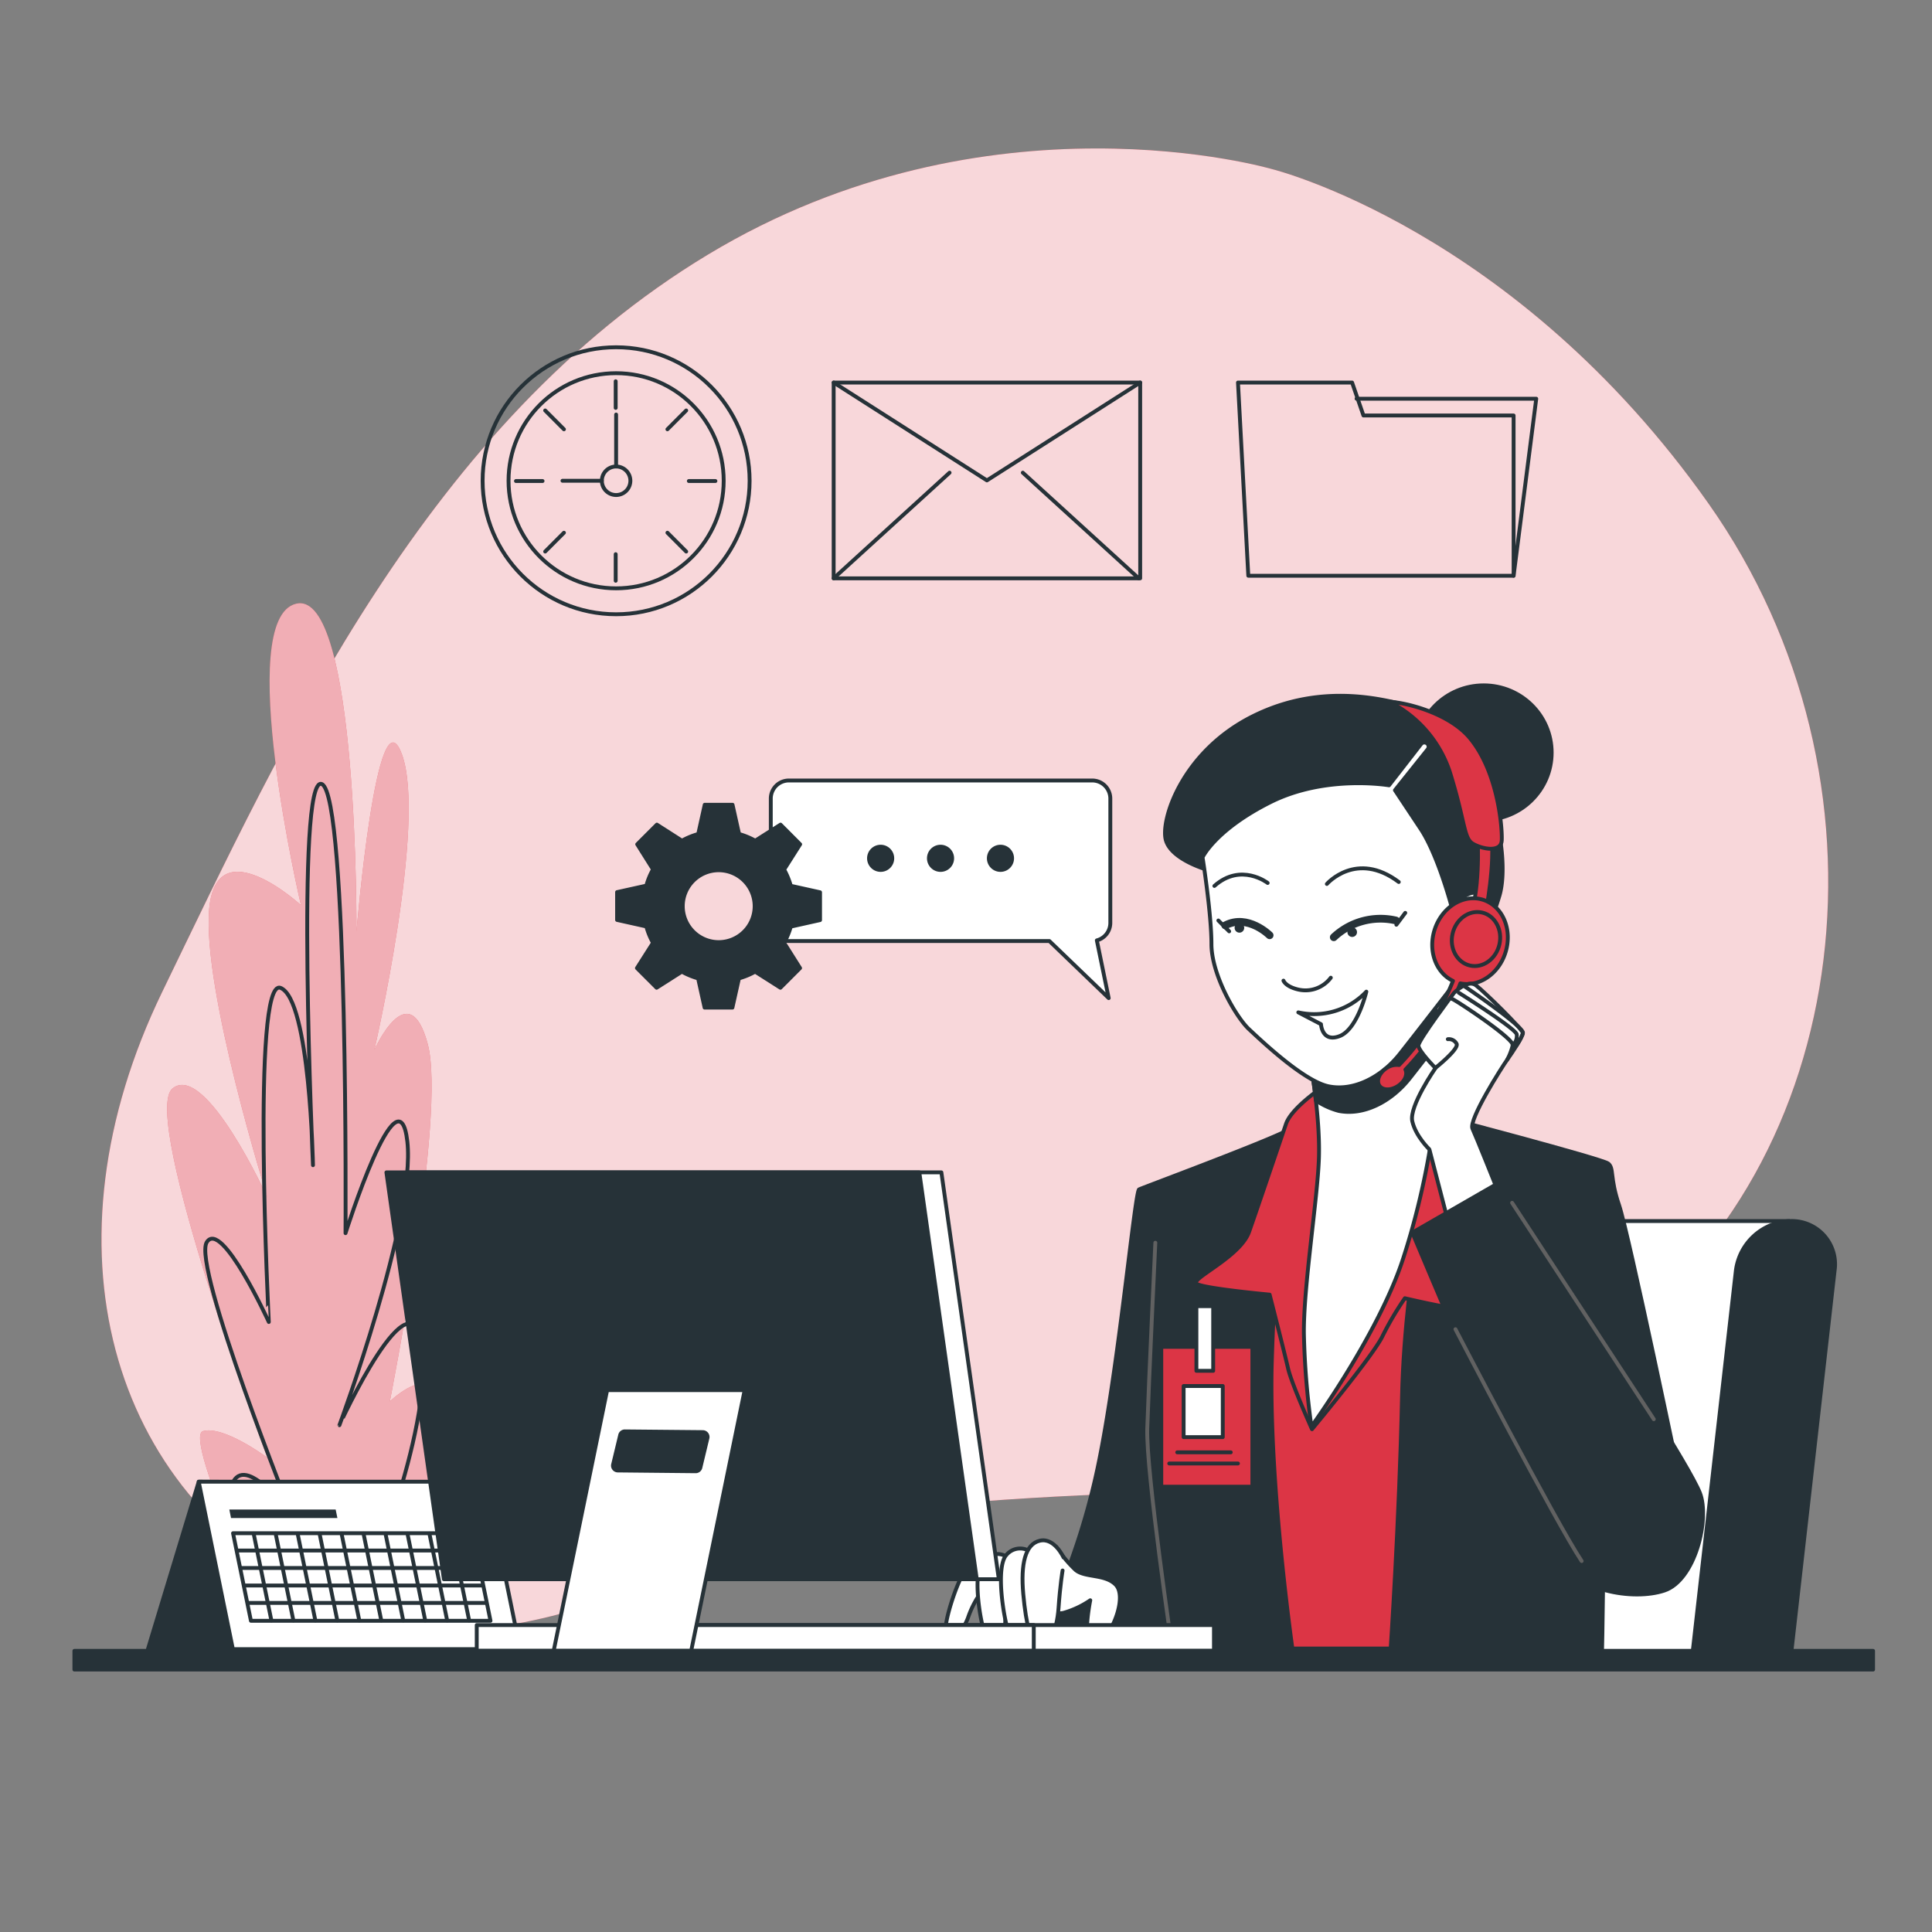 
<svg class="animated" id="freepik_stories-admin" xmlns="http://www.w3.org/2000/svg" viewBox="0 0 500 500" version="1.1" xmlns:xlink="http://www.w3.org/1999/xlink" xmlns:svgjs="http://svgjs.com/svgjs"><rect x="0" y="0" width="500" height="500" fill="#808080" stroke="none"/><g id="freepik--background-simple--inject-2" class="animable" style="transform-origin: 249.703px 230.021px;"><path d="M329.22,43.77s-73.45-21.63-146,22.12S73.73,191.21,42,256.67,27.85,386.24,82.82,413.17s92.77-18.6,170.17-24.54,98.14,3.72,162.63-41.6,76.76-145.46,26.59-216.64S329.22,43.77,329.22,43.77Z" style="fill: #DC3545; transform-origin: 249.703px 230.021px;" id="elyokqpi0w64" class="animable"></path><g id="elfj1z6mf0dvw"><path d="M329.22,43.77s-73.45-21.63-146,22.12S73.73,191.21,42,256.67,27.85,386.24,82.82,413.17s92.77-18.6,170.17-24.54,98.14,3.72,162.63-41.6,76.76-145.46,26.59-216.64S329.22,43.77,329.22,43.77Z" style="fill: rgb(255, 255, 255); opacity: 0.8; transform-origin: 249.703px 230.021px;" class="animable" id="elohr7xt5xbiq"></path></g></g><g id="freepik--Plants--inject-2" class="animable" style="transform-origin: 78.935px 293.06px;"><path d="M71.93,424.65s-24.77-52.76-19.39-54.28,16.66,6.88,16.66,6.88-33.1-88.7-24.53-95.58S69.24,310,69.24,310,52.15,255.67,54.16,235s23.72-.76,23.72-.76-17.39-74.17-1.24-78,15.61,84.87,15.61,84.87,5.3-63.47,11.77-45.88-7.13,76.46-7.13,76.46,8.87-19.88,13.8-1.53-9.8,92.52-9.8,92.52,12.52-12.23,13.69,3.06-25.92,62.7-25.92,62.7L73.33,430Z" style="fill: #DC3545; transform-origin: 78.935px 293.06px;" id="elydukhf29ji" class="animable"></path><g id="elsgimfg3b0uo"><path d="M71.93,424.65s-24.77-52.76-19.39-54.28,16.66,6.88,16.66,6.88-33.1-88.7-24.53-95.58S69.24,310,69.24,310,52.15,255.67,54.16,235s23.72-.76,23.72-.76-17.39-74.17-1.24-78,15.61,84.87,15.61,84.87,5.3-63.47,11.77-45.88-7.13,76.46-7.13,76.46,8.87-19.88,13.8-1.53-9.8,92.52-9.8,92.52,12.52-12.23,13.69,3.06-25.92,62.7-25.92,62.7L73.33,430Z" style="fill: rgb(255, 255, 255); opacity: 0.6; transform-origin: 78.935px 293.06px;" class="animable" id="el42oh10zb8qx"></path></g><path d="M77.21,427s-20.64-36.7-16.82-43.59,15.29,9.18,15.29,9.18-26-65-22.17-71.11,16.06,20.65,16.06,20.65S65,252.62,72.62,255.67,81,301.55,81,301.55s-4.58-101.69,2.3-98.63,6.12,116.22,6.12,116.22,13.76-43.59,16-23.71-17.58,73.41-17.58,73.41S107,326.78,109.33,349,94,412.42,94,412.42s6.88-16.82,6.88-7.65-5.35,20.65-5.35,20.65" style="fill: none; stroke: rgb(38, 50, 56); stroke-linecap: round; stroke-linejoin: round; transform-origin: 81.333px 314.926px;" id="elwssirl1dr6d" class="animable"></path></g><g id="freepik--Calendar--inject-2" class="animable" style="transform-origin: 86.43px 405.16px;"><polygon points="51.43 383.46 38.26 426.86 73.93 426.86 87.5 383.69 51.43 383.46" style="fill: rgb(38, 50, 56); stroke: rgb(38, 50, 56); stroke-linecap: round; stroke-linejoin: round; transform-origin: 62.88px 405.16px;" id="el8pvsu2dyhwe" class="animable"></polygon><polygon points="134.6 426.79 60.27 426.79 51.43 383.46 125.76 383.46 134.6 426.79" style="fill: rgb(255, 255, 255); stroke: rgb(38, 50, 56); stroke-linecap: round; stroke-linejoin: round; transform-origin: 93.015px 405.125px;" id="elqq2jyvd6kzd" class="animable"></polygon><polygon points="126.94 419.46 64.94 419.46 60.31 396.79 122.31 396.79 126.94 419.46" style="fill: none; stroke: rgb(38, 50, 56); stroke-linecap: round; stroke-linejoin: round; transform-origin: 93.625px 408.125px;" id="el4r1zyo5vdk" class="animable"></polygon><line x1="65.64" y1="396.88" x2="70.23" y2="419.36" style="fill: none; stroke: rgb(38, 50, 56); stroke-linecap: round; stroke-linejoin: round; transform-origin: 67.935px 408.12px;" id="eljmi0q780e4n" class="animable"></line><line x1="71.33" y1="396.88" x2="75.92" y2="419.36" style="fill: none; stroke: rgb(38, 50, 56); stroke-linecap: round; stroke-linejoin: round; transform-origin: 73.625px 408.12px;" id="el7id5iwh9w09" class="animable"></line><line x1="77.02" y1="396.88" x2="81.61" y2="419.36" style="fill: none; stroke: rgb(38, 50, 56); stroke-linecap: round; stroke-linejoin: round; transform-origin: 79.315px 408.12px;" id="el323g2atsvkj" class="animable"></line><line x1="82.7" y1="396.88" x2="87.29" y2="419.36" style="fill: none; stroke: rgb(38, 50, 56); stroke-linecap: round; stroke-linejoin: round; transform-origin: 84.995px 408.12px;" id="elurk255me559" class="animable"></line><line x1="88.39" y1="396.88" x2="92.98" y2="419.36" style="fill: none; stroke: rgb(38, 50, 56); stroke-linecap: round; stroke-linejoin: round; transform-origin: 90.685px 408.12px;" id="elcmalkmestnv" class="animable"></line><line x1="94.08" y1="396.88" x2="98.67" y2="419.36" style="fill: none; stroke: rgb(38, 50, 56); stroke-linecap: round; stroke-linejoin: round; transform-origin: 96.375px 408.12px;" id="elwuuvwf3diri" class="animable"></line><line x1="99.76" y1="396.88" x2="104.35" y2="419.36" style="fill: none; stroke: rgb(38, 50, 56); stroke-linecap: round; stroke-linejoin: round; transform-origin: 102.055px 408.12px;" id="el52oxk939p8" class="animable"></line><line x1="105.45" y1="396.88" x2="110.04" y2="419.36" style="fill: none; stroke: rgb(38, 50, 56); stroke-linecap: round; stroke-linejoin: round; transform-origin: 107.745px 408.12px;" id="elgv2db6zgjn6" class="animable"></line><line x1="111.13" y1="396.88" x2="115.72" y2="419.36" style="fill: none; stroke: rgb(38, 50, 56); stroke-linecap: round; stroke-linejoin: round; transform-origin: 113.425px 408.12px;" id="eljgaytpi8wk" class="animable"></line><line x1="116.82" y1="396.88" x2="121.41" y2="419.36" style="fill: none; stroke: rgb(38, 50, 56); stroke-linecap: round; stroke-linejoin: round; transform-origin: 119.115px 408.12px;" id="elgm2zjkyjyag" class="animable"></line><line x1="61.37" y1="401.27" x2="123.02" y2="401.27" style="fill: none; stroke: rgb(38, 50, 56); stroke-linecap: round; stroke-linejoin: round; transform-origin: 92.195px 401.27px;" id="elpgtxm6brt6q" class="animable"></line><line x1="62.29" y1="405.79" x2="123.94" y2="405.79" style="fill: none; stroke: rgb(38, 50, 56); stroke-linecap: round; stroke-linejoin: round; transform-origin: 93.115px 405.79px;" id="el4xlgz0uskgq" class="animable"></line><line x1="63.22" y1="410.32" x2="124.86" y2="410.32" style="fill: none; stroke: rgb(38, 50, 56); stroke-linecap: round; stroke-linejoin: round; transform-origin: 94.04px 410.32px;" id="el7b47qh1cxo" class="animable"></line><line x1="64.14" y1="414.84" x2="125.79" y2="414.84" style="fill: none; stroke: rgb(38, 50, 56); stroke-linecap: round; stroke-linejoin: round; transform-origin: 94.965px 414.84px;" id="elcrbc1uxjb4a" class="animable"></line><polygon points="87.32 392.87 59.79 392.87 59.35 390.67 86.87 390.67 87.32 392.87" style="fill: rgb(38, 50, 56); transform-origin: 73.335px 391.77px;" id="el20kqrmcf27g" class="animable"></polygon></g><g id="freepik--Character--inject-2" class="animable" style="transform-origin: 359.788px 302.99px;"><path d="M463,316H373.34a17.69,17.69,0,0,0-17.12,15.38l-11,97.23h105Z" style="fill: rgb(255, 255, 255); stroke: rgb(38, 50, 56); stroke-linecap: round; stroke-linejoin: round; transform-origin: 404.11px 372.305px;" id="el5k9b0hq30eo" class="animable"></path><path d="M463.47,316h0a14.69,14.69,0,0,0-14.22,12.78l-11.31,99.83h25.54l11.32-99.83A11.18,11.18,0,0,0,463.47,316Z" style="fill: rgb(38, 50, 56); stroke: rgb(38, 50, 56); stroke-linecap: round; stroke-linejoin: round; transform-origin: 456.428px 372.303px;" id="el8fve71dqrcl" class="animable"></path><path d="M344.29,286.79A98.34,98.34,0,0,1,324,297.93c-12.73,5.3-17.85,6.9-17.85,6.9l3.53,121.8H402.1s-11.85-76.37-11.85-102S391.31,294,391.31,294l-30.4-7.78Z" style="fill: #DC3545; stroke: rgb(38, 50, 56); stroke-linecap: round; stroke-linejoin: round; transform-origin: 354.125px 356.425px;" id="eljjoewee9iwd" class="animable"></path><path d="M334.21,291.92a554,554,0,0,0-5.12,62.4c-.53,31.29,5.48,73,5.48,73H266.86a183,183,0,0,0,17.87-50.7c5-25.33,9-68.27,10.06-68.8S331.74,294,334.21,291.92Z" style="fill: rgb(38, 50, 56); stroke: rgb(38, 50, 56); stroke-linecap: round; stroke-linejoin: round; transform-origin: 300.715px 359.62px;" id="elfb4dcyw0h5q" class="animable"></path><path d="M303.46,427.33s-6.9-46.67-6.55-57.63S299,321.62,299,321.62" style="fill: none; stroke: rgb(97, 97, 97); stroke-linecap: round; stroke-linejoin: round; transform-origin: 300.179px 374.475px;" id="eljvlop7l37f" class="animable"></path><path d="M372.22,288.74s-8.66,39.77-9.37,72.48-3,66.29-3,66.29h54.75s.71-29.88,0-40.13-.71-8.13-.71-8.13l21.22,5.48s-13.62-65.59-16.09-72.83-1.24-9.55-2.83-10.79S372.22,288.74,372.22,288.74Z" style="fill: rgb(38, 50, 56); stroke: rgb(38, 50, 56); stroke-linecap: round; stroke-linejoin: round; transform-origin: 397.48px 358.125px;" id="el3u7y8jiywei" class="animable"></path><path d="M273.33,400.29a33.53,33.53,0,0,0,5,6c2.43,2.08,7.64,1,10.41,3.84s-.26,11.51-3.76,14.54c-6,5.17-2.82-10.52-2.82-10.52a23.73,23.73,0,0,1-6.92,3.25c-3.4.78-12.15-1.88-15.08-2s-7-.68-8.56-3.94,8.12-7.19,12.42-8.75A63,63,0,0,1,273.33,400.29Z" style="fill: rgb(255, 255, 255); stroke: rgb(38, 50, 56); stroke-linecap: round; stroke-linejoin: round; transform-origin: 270.626px 413.003px;" id="el9c40vbnzpur" class="animable"></path><path d="M254.81,404.89a4.9,4.9,0,0,0-5.11,1.7c-2,2.63-6,14.51-4.83,16.8s4.2-.92,5.64-4.69a25.31,25.31,0,0,1,2.44-5.19s1.58.77,2.69-1.29S257.87,407.07,254.81,404.89Z" style="fill: rgb(255, 255, 255); stroke: rgb(38, 50, 56); stroke-linecap: round; stroke-linejoin: round; transform-origin: 250.725px 414.441px;" id="ellca5s4zayxo" class="animable"></path><path d="M260.47,402.82a4.84,4.84,0,0,0-6.05,1c-2.81,3-.88,15.61.61,19.47s4.31,3.38,4.73,1,.9-14.25,1.05-17A14.2,14.2,0,0,0,260.47,402.82Z" style="fill: rgb(255, 255, 255); stroke: rgb(38, 50, 56); stroke-linecap: round; stroke-linejoin: round; transform-origin: 256.922px 414.154px;" id="el2s5ok3x6swh" class="animable"></path><path d="M266.47,401.46a4.62,4.62,0,0,0-6.05,1c-2.79,3.17-.73,16.51.8,20.61s4.35,3.62,4.75,1.07.76-15.08.88-18A16.14,16.14,0,0,0,266.47,401.46Z" style="fill: rgb(255, 255, 255); stroke: rgb(38, 50, 56); stroke-linecap: round; stroke-linejoin: round; transform-origin: 262.963px 413.427px;" id="elr3qcwq7v9f" class="animable"></path><path d="M275.25,403.08s-2.33-5.21-6.13-4.35-5,6-4.3,13.8,2.16,14,4.28,14.22,4.43-4.49,4.85-10.58,1.05-9.73,1.05-9.73" style="fill: rgb(255, 255, 255); stroke: rgb(38, 50, 56); stroke-linecap: round; stroke-linejoin: round; transform-origin: 269.94px 412.696px;" id="el5ccmr9k0bg6" class="animable"></path><rect x="300.54" y="348.57" width="23.57" height="36.18" style="fill: #DC3545; stroke: rgb(38, 50, 56); stroke-linecap: round; stroke-linejoin: round; transform-origin: 312.325px 366.66px;" id="el006v22w5ju1bh" class="animable"></rect><rect x="309.63" y="338.03" width="4.34" height="16.74" style="fill: rgb(255, 255, 255); stroke: rgb(38, 50, 56); stroke-linecap: round; stroke-linejoin: round; transform-origin: 311.8px 346.4px;" id="el9b7uvnc8zyb" class="animable"></rect><rect x="306.32" y="358.7" width="10.13" height="13.23" style="fill: rgb(255, 255, 255); stroke: rgb(38, 50, 56); stroke-linecap: round; stroke-linejoin: round; transform-origin: 311.385px 365.315px;" id="elmc0sfmuz1pd" class="animable"></rect><line x1="304.67" y1="375.86" x2="318.52" y2="375.86" style="fill: none; stroke: rgb(38, 50, 56); stroke-linecap: round; stroke-linejoin: round; transform-origin: 311.595px 375.86px;" id="ely36u96aqgn" class="animable"></line><line x1="302.6" y1="378.75" x2="320.38" y2="378.75" style="fill: none; stroke: rgb(38, 50, 56); stroke-linecap: round; stroke-linejoin: round; transform-origin: 311.49px 378.75px;" id="ellhiw2nzi0jq" class="animable"></line><path d="M341.82,281.67s-7.61,5.12-9,9.19-7.25,21.39-9.55,27.93-15.38,12.2-13.61,13.44,18.92,2.82,18.92,2.82,3.89,15.21,4.77,19.1,6.19,15.73,6.19,15.73,15.73-18.92,18.21-24a80.08,80.08,0,0,1,5.83-9.9s6.72,1.59,11,2.3,15.91,1.76,15.38-.18-6.36-10.43-8.66-18.74-.89-26.52-3.71-33.59-9-8.13-11.14-8.66S345,278.66,341.82,281.67Z" style="fill: #DC3545; stroke: rgb(38, 50, 56); stroke-linecap: round; stroke-linejoin: round; transform-origin: 349.737px 323.454px;" id="ellfpxu2vizus" class="animable"></path><path d="M339.34,276.19s2.3,12.9,2,23.33-4.07,33.77-3.89,45.79a204.07,204.07,0,0,0,1.94,23.86s17.33-23.86,23.69-43.31,8.13-36.06,8.13-37.3.35-30.05.35-30.05S353.13,277.78,339.34,276.19Z" style="fill: rgb(255, 255, 255); stroke: rgb(38, 50, 56); stroke-linecap: round; stroke-linejoin: round; transform-origin: 354.502px 313.84px;" id="eluaeuut5mrt" class="animable"></path><path d="M371.37,270.74c.07-6.48.14-12.23.14-12.23s-18.38,19.27-32.17,17.68c0,0,.65,3.63,1.2,8.6a19.09,19.09,0,0,0,5.92,2.71c6.38,1.28,13.53-2.29,18.38-8.42C366.63,276.82,369,273.74,371.37,270.74Z" style="fill: rgb(38, 50, 56); stroke: rgb(38, 50, 56); stroke-linecap: round; stroke-linejoin: round; transform-origin: 355.425px 273.134px;" id="el2cb7wyined4" class="animable"></path><ellipse cx="383.98" cy="194.78" rx="17.59" ry="17.41" style="fill: rgb(38, 50, 56); stroke: rgb(38, 50, 56); stroke-linecap: round; stroke-linejoin: round; transform-origin: 383.98px 194.78px;" id="elayxf6oml2q" class="animable"></ellipse><path d="M312.75,225.2s-9.44-2.56-11-7.66,4.09-23,22.47-32.17,35.24-4.09,42.64-2.05,12.77,5.88,17.62,19.41,5.1,24,3.57,29.1a72.63,72.63,0,0,1-3.32,8.94s-9.44,1-12-2.81-1.53-23-12.51-27.57-31.91-2-37,2.55S312.75,225.2,312.75,225.2Z" style="fill: rgb(38, 50, 56); stroke: rgb(38, 50, 56); stroke-linecap: round; stroke-linejoin: round; transform-origin: 345.193px 210.479px;" id="elzn2kfgzxv0d" class="animable"></path><path d="M311.22,221.88s2.3,14.55,2.3,22.46,6.38,18.9,9.7,22,14.3,13.53,20.68,14.81,13.53-2.3,18.38-8.43,14.3-18.38,14.3-18.38a9.09,9.09,0,0,0,9.7-6.38c2.56-7.41,1.28-15.83-3.06-16.85s-7.4,4.08-7.4,4.08-3.58-13.78-8.17-20.68l-6.64-10,8.47-10.59a1.08,1.08,0,0,0-.22-1.56h0a1.09,1.09,0,0,0-1.49.21l-8.29,10.67s-16.34-2.81-30.64,4.34S311.22,221.88,311.22,221.88Z" style="fill: rgb(255, 255, 255); stroke: rgb(38, 50, 56); stroke-linecap: round; stroke-linejoin: round; transform-origin: 349.405px 236.782px;" id="eljnvtkth5lhp" class="animable"></path><line x1="363.68" y1="236.25" x2="361.38" y2="239.32" style="fill: none; stroke: rgb(38, 50, 56); stroke-linecap: round; stroke-linejoin: round; transform-origin: 362.53px 237.785px;" id="elyqprwp86tns" class="animable"></line><path d="M332.16,253.79s.51,1.53,3.83,2.3a8.21,8.21,0,0,0,8.42-3.06" style="fill: none; stroke: rgb(38, 50, 56); stroke-linecap: round; stroke-linejoin: round; transform-origin: 338.285px 254.667px;" id="elkub4xhwd0qn" class="animable"></path><path d="M336,262a18.61,18.61,0,0,0,17.61-5.36s-2.29,9.7-6.89,11.49-4.85-3.07-4.85-3.07Z" style="fill: none; stroke: rgb(38, 50, 56); stroke-linecap: round; stroke-linejoin: round; transform-origin: 344.805px 262.583px;" id="elcw7lsm9a1y" class="animable"></path><path d="M345.18,242.56a17.64,17.64,0,0,1,16.08-4.34" style="fill: none; stroke: rgb(38, 50, 56); stroke-linecap: round; stroke-linejoin: round; stroke-width: 2px; transform-origin: 353.22px 240.162px;" id="elqqku48bwb1o" class="animable"></path><path d="M328.58,242.05s-5.61-5.62-11.49-2.56" style="fill: none; stroke: rgb(38, 50, 56); stroke-linecap: round; stroke-linejoin: round; stroke-width: 2px; transform-origin: 322.835px 240.314px;" id="eltdvyziwe8p" class="animable"></path><line x1="315.31" y1="238.22" x2="318.11" y2="241.03" style="fill: none; stroke: rgb(38, 50, 56); stroke-linecap: round; stroke-linejoin: round; transform-origin: 316.71px 239.625px;" id="eluhquqy7h7h" class="animable"></line><path d="M343.39,228.77S351,220,362,228.26" style="fill: none; stroke: rgb(38, 50, 56); stroke-linecap: round; stroke-linejoin: round; transform-origin: 352.695px 226.743px;" id="elwvzfvgncu7h" class="animable"></path><path d="M328.07,228.51s-6.89-5.36-13.79.77" style="fill: none; stroke: rgb(38, 50, 56); stroke-linecap: round; stroke-linejoin: round; transform-origin: 321.175px 227.81px;" id="el1u3il639rd3" class="animable"></path><path d="M351.19,241.19A1.24,1.24,0,1,1,350,240,1.24,1.24,0,0,1,351.19,241.19Z" style="fill: rgb(38, 50, 56); transform-origin: 349.951px 241.239px;" id="elazpkjypyub" class="animable"></path><path d="M322,240.12a1.24,1.24,0,1,1-1.24-1.23A1.24,1.24,0,0,1,322,240.12Z" style="fill: rgb(38, 50, 56); transform-origin: 320.76px 240.13px;" id="eln5fa7yoqoi" class="animable"></path><path d="M382.33,215.22s.88,11.49-1.24,20.15l3.36,1.06s2.65-13.26,1.41-20.68Z" style="fill: #DC3545; stroke: rgb(38, 50, 56); stroke-linecap: round; stroke-linejoin: round; transform-origin: 383.64px 225.825px;" id="eln5215vjq96o" class="animable"></path><path d="M359.49,181.61a31.26,31.26,0,0,1,15.74,18.21c4.06,13.08,3.53,17.15,6,18.56s7.25,2.3,7.42-.88-.93-17.37-8-26.17C375.35,184.63,363.91,181.79,359.49,181.61Z" style="fill: #DC3545; stroke: rgb(38, 50, 56); stroke-linecap: round; stroke-linejoin: round; transform-origin: 374.078px 200.636px;" id="elfh50o7lh3i4" class="animable"></path><path d="M383.73,232.84c-5.09-1.56-10.68,2-12.5,7.91-1.68,5.47.46,11.05,4.8,13.11a66.74,66.74,0,0,1-13.95,21.77,4.73,4.73,0,0,0-3.32.84c-1.82,1.23-2.62,3.24-1.77,4.5s3,1.28,4.83.06,2.48-3,1.9-4.22a67.74,67.74,0,0,0,14.22-22.31c4.86,1,10-2.48,11.71-8.11C391.47,240.47,388.82,234.4,383.73,232.84Z" style="fill: #DC3545; stroke: rgb(38, 50, 56); stroke-linecap: round; stroke-linejoin: round; transform-origin: 373.437px 257.202px;" id="elp6seko9ky8" class="animable"></path><path d="M388.05,244.4c-.86,3.78-4.27,6.24-7.62,5.48s-5.37-4.45-4.51-8.23,4.27-6.24,7.62-5.49S388.91,240.61,388.05,244.4Z" style="fill: #DC3545; stroke: rgb(38, 50, 56); stroke-linecap: round; stroke-linejoin: round; transform-origin: 381.985px 243.022px;" id="elcngso77ybj" class="animable"></path><path d="M387.07,306.77s-4.95-12.37-6-14.67,7.6-15.91,9-17.86,4.06-6,4.06-6.89-10.07-10.79-12.2-12.38-5.65,2-5.65,2-9.19,12.2-9.19,13.61,4.41,5.83,4.41,5.83-6.89,9.9-6,13.79,4.42,7.25,4.42,7.25l4.95,19.09Z" style="fill: rgb(255, 255, 255); stroke: rgb(38, 50, 56); stroke-linecap: round; stroke-linejoin: round; transform-origin: 379.775px 285.552px;" id="elatpz735h3tw" class="animable"></path><path d="M371.51,276.36s6-4.77,5.48-6.18a2.25,2.25,0,0,0-2.29-1.24" style="fill: none; stroke: rgb(38, 50, 56); stroke-linecap: round; stroke-linejoin: round; transform-origin: 374.266px 272.642px;" id="el6wmnnn6kzf3" class="animable"></path><path d="M375.76,258.51c.53,0,16.08,10.25,15.73,12a15.51,15.51,0,0,1-1.41,3.71" style="fill: none; stroke: rgb(38, 50, 56); stroke-linecap: round; stroke-linejoin: round; transform-origin: 383.628px 266.365px;" id="elyk2z7tz59mq" class="animable"></path><path d="M377.53,256.92s14.67,9.19,15,10.78a3.25,3.25,0,0,1-1.06,2.83" style="fill: none; stroke: rgb(38, 50, 56); stroke-linecap: round; stroke-linejoin: round; transform-origin: 385.043px 263.725px;" id="elk5d2qrd3ejs" class="animable"></path><path d="M379.12,255.33s15.38,10.43,15,12a10.89,10.89,0,0,1-1.94,3.53" style="fill: none; stroke: rgb(38, 50, 56); stroke-linecap: round; stroke-linejoin: round; transform-origin: 386.623px 263.095px;" id="elrysbe8ldnz" class="animable"></path><path d="M389.19,305.36,365.5,319s30.76,73.18,36.42,83.08,20.86,12.2,28.82,9.55,11.84-18.56,9.19-25.28S418.18,350.26,409,335.58,389.19,305.36,389.19,305.36Z" style="fill: rgb(38, 50, 56); stroke: rgb(38, 50, 56); stroke-linecap: round; stroke-linejoin: round; transform-origin: 403.129px 359.004px;" id="el4se8ogqw3n9" class="animable"></path><path d="M376.67,344s26,50,32.66,60" style="fill: none; stroke: rgb(97, 97, 97); stroke-linecap: round; stroke-linejoin: round; transform-origin: 393px 374px;" id="el1qbbva48pnrh" class="animable"></path><line x1="391.33" y1="311.29" x2="428" y2="367.29" style="fill: none; stroke: rgb(97, 97, 97); stroke-linecap: round; stroke-linejoin: round; transform-origin: 409.665px 339.29px;" id="elnd9m7l0a68f" class="animable"></line></g><g id="freepik--text-balloon--inject-2" class="animable" style="transform-origin: 223.525px 231.38px;"><path d="M287.35,238.86V206.67a4.68,4.68,0,0,0-4.68-4.68H204.16a4.68,4.68,0,0,0-4.68,4.68v32.19a4.68,4.68,0,0,0,4.68,4.68h67.42l15.35,14.77-3.07-14.94A4.68,4.68,0,0,0,287.35,238.86Z" style="fill: rgb(255, 255, 255); stroke: rgb(38, 50, 56); stroke-linecap: round; stroke-linejoin: round; transform-origin: 243.415px 230.15px;" id="el60uzai611dp" class="animable"></path><circle cx="227.91" cy="222.13" r="3.51" style="fill: rgb(38, 50, 56); transform-origin: 227.91px 222.13px;" id="elflhbicay66" class="animable"></circle><circle cx="243.41" cy="222.13" r="3.51" style="fill: rgb(38, 50, 56); transform-origin: 243.41px 222.13px;" id="el2zcqzhrkoz5" class="animable"></circle><circle cx="258.92" cy="222.13" r="3.51" style="fill: rgb(38, 50, 56); transform-origin: 258.92px 222.13px;" id="elqy5i94qtbup" class="animable"></circle><path d="M212.23,238.12v-7.2l-7.57-1.68a19.64,19.64,0,0,0-1.73-4.2l4.15-6.54L202,213.41l-6.54,4.16a18.78,18.78,0,0,0-4.19-1.73l-1.69-7.57h-7.2l-1.68,7.57a18.66,18.66,0,0,0-4.2,1.73L170,213.41l-5.09,5.09L169,225a18.66,18.66,0,0,0-1.73,4.2l-7.57,1.68v7.2l7.57,1.69A18.78,18.78,0,0,0,169,244l-4.16,6.54,5.09,5.09,6.54-4.16a19.17,19.17,0,0,0,4.2,1.74l1.68,7.56h7.2l1.69-7.56a19.29,19.29,0,0,0,4.19-1.74l6.54,4.16,5.09-5.09L202.93,244a19.77,19.77,0,0,0,1.73-4.19ZM186,243.82a9.3,9.3,0,1,1,9.3-9.3A9.3,9.3,0,0,1,186,243.82Z" style="fill: rgb(38, 50, 56); stroke: rgb(38, 50, 56); stroke-linecap: round; stroke-linejoin: round; transform-origin: 185.965px 234.52px;" id="eldiw29da4gcc" class="animable"></path></g><g id="freepik--Device--inject-2" class="animable" style="transform-origin: 252px 367.745px;"><g id="elj1lg82s29ed"><rect x="148.77" y="420.56" width="165.4" height="6.67" style="fill: rgb(255, 255, 255); stroke: rgb(38, 50, 56); stroke-linecap: round; stroke-linejoin: round; transform-origin: 231.47px 423.895px; transform: rotate(180deg);" class="animable" id="els799q5bfq"></rect></g><g id="el0cbfs8d3v76"><rect x="123.38" y="420.56" width="144.16" height="6.67" style="fill: rgb(255, 255, 255); stroke: rgb(38, 50, 56); stroke-linecap: round; stroke-linejoin: round; transform-origin: 195.46px 423.895px; transform: rotate(180deg);" class="animable" id="eluk6tzlnpedb"></rect></g><polygon points="120.58 408.7 258.5 408.7 243.63 303.41 105.71 303.41 120.58 408.7" style="fill: rgb(255, 255, 255); stroke: rgb(38, 50, 56); stroke-linecap: round; stroke-linejoin: round; transform-origin: 182.105px 356.055px;" id="el73syuyzkqsu" class="animable"></polygon><polygon points="114.87 408.7 252.79 408.7 237.92 303.41 100 303.41 114.87 408.7" style="fill: rgb(38, 50, 56); stroke: rgb(38, 50, 56); stroke-linecap: round; stroke-linejoin: round; transform-origin: 176.395px 356.055px;" id="el41rppko0hr4" class="animable"></polygon><path d="M157.13,359.76l-13.84,67.48h35.59l13.84-67.48Zm24.14,20a1.25,1.25,0,0,1-1.23,1l-20.16-.2a1.26,1.26,0,0,1-1.21-1.55l1.82-7.57a1.25,1.25,0,0,1,1.23-1l20.17.19a1.26,1.26,0,0,1,1.2,1.55Z" style="fill: rgb(255, 255, 255); stroke: rgb(38, 50, 56); stroke-linecap: round; stroke-linejoin: round; transform-origin: 168.005px 393.5px;" id="eljgxgao86dzb" class="animable"></path><g id="elpdudf1qtfr"><rect x="19.25" y="427.24" width="465.5" height="4.84" style="fill: rgb(38, 50, 56); stroke: rgb(38, 50, 56); stroke-linecap: round; stroke-linejoin: round; transform-origin: 252px 429.66px; transform: rotate(180deg);" class="animable" id="eltrydgigowbl"></rect></g></g><g id="freepik--Icons--inject-2" class="animable" style="transform-origin: 257.752px 124.42px;"><polygon points="352.86 107.53 349.92 99 320.39 99 323.06 149 391.72 149 391.72 107.53 352.86 107.53" style="fill: none; stroke: rgb(38, 50, 56); stroke-linecap: round; stroke-linejoin: round; transform-origin: 356.055px 124px;" id="elg3cwxaofxug" class="animable"></polygon><polyline points="391.72 149 397.58 103.19 351.08 103.19" style="fill: none; stroke: rgb(38, 50, 56); stroke-linecap: round; stroke-linejoin: round; transform-origin: 374.33px 126.095px;" id="el4kq6kec2h37" class="animable"></polyline><g id="elod3koi7mutd"><circle cx="159.45" cy="124.42" r="34.55" style="fill: none; stroke: rgb(38, 50, 56); stroke-linecap: round; stroke-linejoin: round; transform-origin: 159.45px 124.42px; transform: rotate(-76.8deg);" class="animable" id="elaf8xd0azo2n"></circle></g><g id="elnovtwx6avk"><circle cx="159.45" cy="124.42" r="27.84" style="fill: none; stroke: rgb(38, 50, 56); stroke-linecap: round; stroke-linejoin: round; transform-origin: 159.45px 124.42px; transform: rotate(-76.55deg);" class="animable" id="eleapayar7qp"></circle></g><path d="M163.14,124.42a3.69,3.69,0,1,1-3.69-3.69A3.69,3.69,0,0,1,163.14,124.42Z" style="fill: none; stroke: rgb(38, 50, 56); stroke-linecap: round; stroke-linejoin: round; transform-origin: 159.45px 124.42px;" id="elfgm53o1tr5f" class="animable"></path><line x1="159.34" y1="98.67" x2="159.34" y2="105.56" style="fill: none; stroke: rgb(38, 50, 56); stroke-linecap: round; stroke-linejoin: round; transform-origin: 159.34px 102.115px;" id="elf35o32gbph9" class="animable"></line><line x1="159.34" y1="143.42" x2="159.34" y2="150.3" style="fill: none; stroke: rgb(38, 50, 56); stroke-linecap: round; stroke-linejoin: round; transform-origin: 159.34px 146.86px;" id="el0gvb2a9gsm25" class="animable"></line><line x1="141.09" y1="106.23" x2="145.95" y2="111.1" style="fill: none; stroke: rgb(38, 50, 56); stroke-linecap: round; stroke-linejoin: round; transform-origin: 143.52px 108.665px;" id="el23acxhyinb3i" class="animable"></line><line x1="172.73" y1="137.87" x2="177.59" y2="142.74" style="fill: none; stroke: rgb(38, 50, 56); stroke-linecap: round; stroke-linejoin: round; transform-origin: 175.16px 140.305px;" id="elyim3k3sojl" class="animable"></line><line x1="133.53" y1="124.49" x2="140.41" y2="124.49" style="fill: none; stroke: rgb(38, 50, 56); stroke-linecap: round; stroke-linejoin: round; transform-origin: 136.97px 124.49px;" id="els6y3m8i8v4c" class="animable"></line><line x1="178.27" y1="124.49" x2="185.15" y2="124.49" style="fill: none; stroke: rgb(38, 50, 56); stroke-linecap: round; stroke-linejoin: round; transform-origin: 181.71px 124.49px;" id="elheyf3ey8bor" class="animable"></line><line x1="141.09" y1="142.74" x2="145.95" y2="137.87" style="fill: none; stroke: rgb(38, 50, 56); stroke-linecap: round; stroke-linejoin: round; transform-origin: 143.52px 140.305px;" id="elcyicwbscftf" class="animable"></line><line x1="172.73" y1="111.1" x2="177.59" y2="106.23" style="fill: none; stroke: rgb(38, 50, 56); stroke-linecap: round; stroke-linejoin: round; transform-origin: 175.16px 108.665px;" id="elmviwvhh1pg" class="animable"></line><line x1="155.76" y1="124.42" x2="145.57" y2="124.42" style="fill: none; stroke: rgb(38, 50, 56); stroke-linecap: round; stroke-linejoin: round; transform-origin: 150.665px 124.42px;" id="elscch41rt8ql" class="animable"></line><line x1="159.45" y1="120.73" x2="159.45" y2="107.28" style="fill: none; stroke: rgb(38, 50, 56); stroke-linecap: round; stroke-linejoin: round; transform-origin: 159.45px 114.005px;" id="el2txgaik1avj" class="animable"></line><rect x="215.75" y="99" width="79.33" height="50.67" style="fill: none; stroke: rgb(38, 50, 56); stroke-linecap: round; stroke-linejoin: round; transform-origin: 255.415px 124.335px;" id="elsnnk7s53j4" class="animable"></rect><polyline points="215.75 99 255.41 124.33 295.08 99" style="fill: none; stroke: rgb(38, 50, 56); stroke-linecap: round; stroke-linejoin: round; transform-origin: 255.415px 111.665px;" id="elfx8t9j5oweg" class="animable"></polyline><line x1="215.75" y1="149.67" x2="245.75" y2="122.33" style="fill: none; stroke: rgb(38, 50, 56); stroke-linecap: round; stroke-linejoin: round; transform-origin: 230.75px 136px;" id="elmvuh9bphnkd" class="animable"></line><line x1="294.7" y1="149.67" x2="264.7" y2="122.33" style="fill: none; stroke: rgb(38, 50, 56); stroke-linecap: round; stroke-linejoin: round; transform-origin: 279.7px 136px;" id="elb1er100eyi" class="animable"></line></g><defs>     <filter id="active" height="200%">         <feMorphology in="SourceAlpha" result="DILATED" operator="dilate" radius="2"></feMorphology>                <feFlood flood-color="#32DFEC" flood-opacity="1" result="PINK"></feFlood>        <feComposite in="PINK" in2="DILATED" operator="in" result="OUTLINE"></feComposite>        <feMerge>            <feMergeNode in="OUTLINE"></feMergeNode>            <feMergeNode in="SourceGraphic"></feMergeNode>        </feMerge>    </filter>    <filter id="hover" height="200%">        <feMorphology in="SourceAlpha" result="DILATED" operator="dilate" radius="2"></feMorphology>                <feFlood flood-color="#ff0000" flood-opacity="0.5" result="PINK"></feFlood>        <feComposite in="PINK" in2="DILATED" operator="in" result="OUTLINE"></feComposite>        <feMerge>            <feMergeNode in="OUTLINE"></feMergeNode>            <feMergeNode in="SourceGraphic"></feMergeNode>        </feMerge>            <feColorMatrix type="matrix" values="0   0   0   0   0                0   1   0   0   0                0   0   0   0   0                0   0   0   1   0 "></feColorMatrix>    </filter></defs></svg>